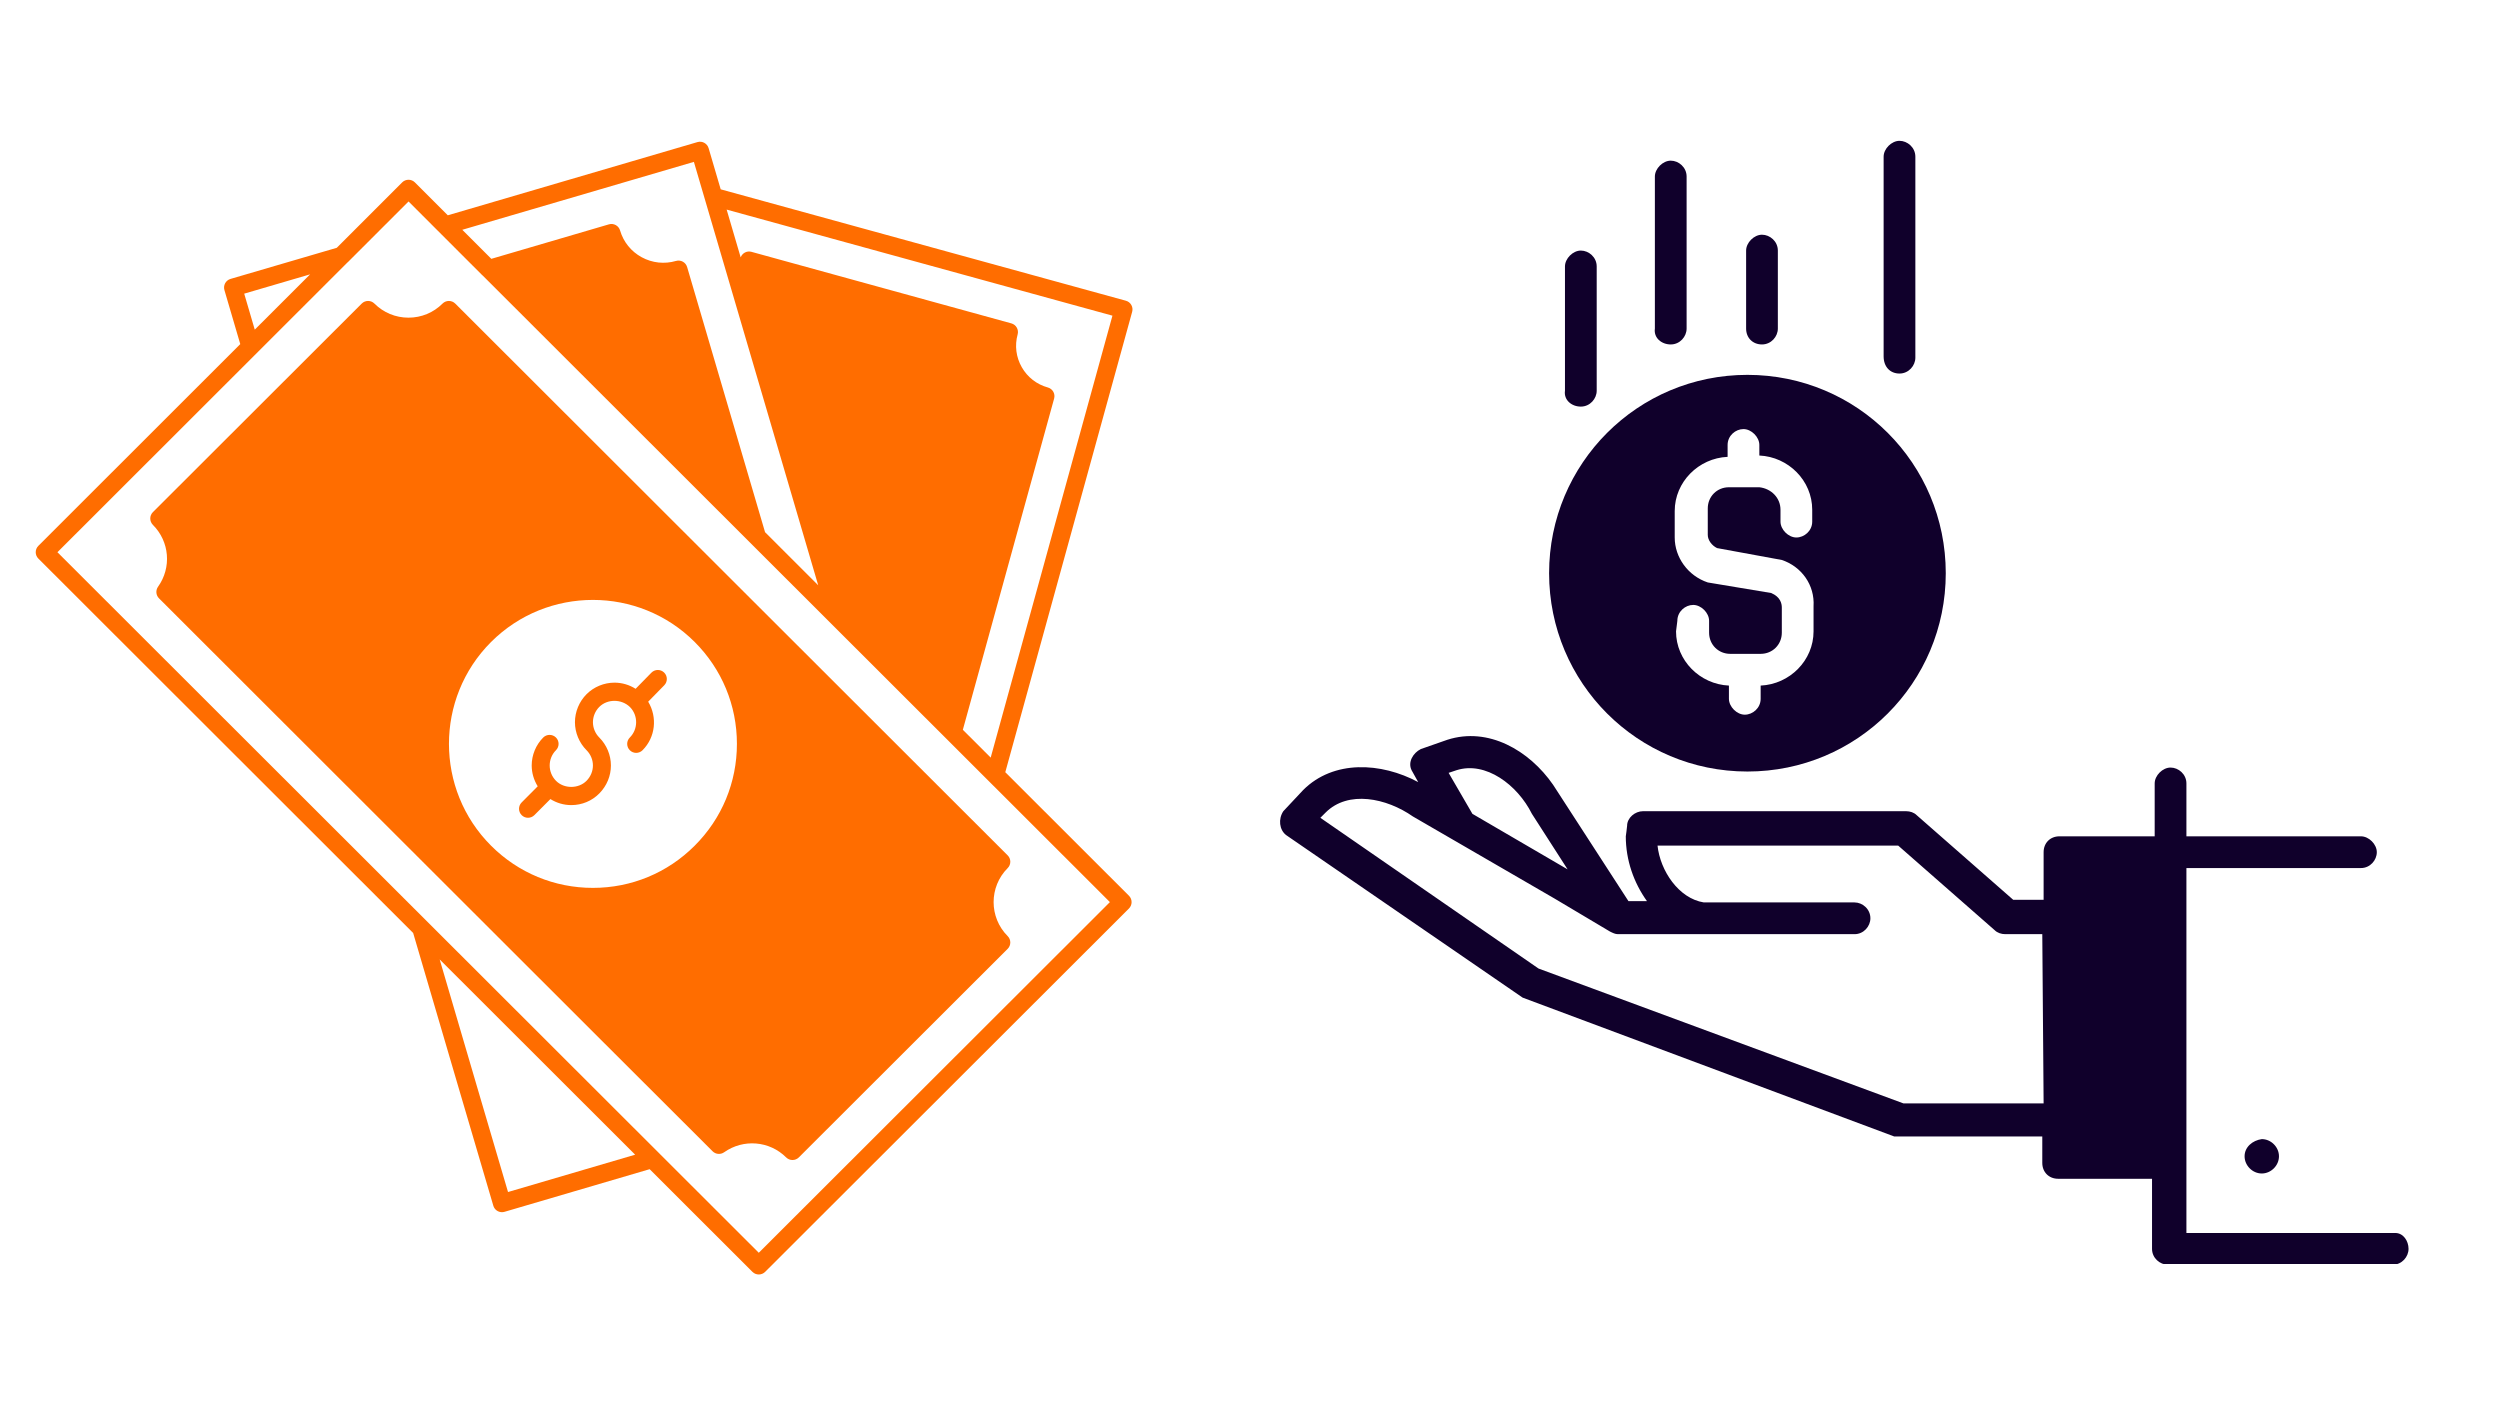 <svg xmlns="http://www.w3.org/2000/svg" xmlns:xlink="http://www.w3.org/1999/xlink" width="1366" zoomAndPan="magnify" viewBox="0 0 1024.5 576" height="768" preserveAspectRatio="xMidYMid meet" version="1.0"><defs><clipPath id="ebda577ccb"><path d="M 14.266 58 L 464.797 58 L 464.797 522.484 L 14.266 522.484 Z M 14.266 58 " clip-rule="nonzero"/></clipPath><clipPath id="31d647af2a"><path d="M 771 57.711 L 785 57.711 L 785 154 L 771 154 Z M 771 57.711 " clip-rule="nonzero"/></clipPath><clipPath id="fe103fc646"><path d="M 524 301 L 988 301 L 988 517.988 L 524 517.988 Z M 524 301 " clip-rule="nonzero"/></clipPath></defs><path fill="#ff6d00" d="M 414.027 353.141 C 414.027 352.16 413.641 351.223 412.949 350.535 L 186.562 124.406 C 185.121 122.969 182.793 122.969 181.352 124.406 C 177.629 128.129 172.676 130.18 167.398 130.18 C 162.121 130.18 157.168 128.125 153.441 124.406 C 152.004 122.965 149.676 122.969 148.234 124.406 L 62.656 209.875 C 61.965 210.57 61.578 211.504 61.578 212.48 C 61.578 213.461 61.965 214.395 62.656 215.09 C 69.488 221.922 70.379 232.586 64.766 240.441 C 63.723 241.91 63.887 243.918 65.156 245.191 L 251.867 431.711 C 251.867 431.715 251.867 431.715 251.871 431.715 L 292.027 471.801 C 293.301 473.07 295.297 473.23 296.754 472.195 C 304.652 466.621 315.332 467.508 322.164 474.305 C 322.879 475.02 323.82 475.375 324.762 475.375 C 325.703 475.375 326.645 475.016 327.363 474.301 L 412.945 388.832 C 413.637 388.141 414.023 387.207 414.023 386.227 C 414.023 385.25 413.637 384.309 412.945 383.621 C 405.262 375.938 405.262 363.434 412.945 355.746 C 413.641 355.055 414.027 354.113 414.027 353.141 Z M 301.988 304.836 C 301.988 320.605 295.844 335.422 284.695 346.551 C 284.691 346.555 284.691 346.555 284.688 346.559 C 273.559 357.707 258.742 363.852 242.973 363.852 C 227.211 363.852 212.379 357.707 201.23 346.555 C 178.234 323.562 178.234 286.117 201.23 263.094 C 212.742 251.59 227.859 245.844 242.973 245.844 C 258.086 245.844 273.199 251.594 284.691 263.09 C 295.844 274.242 301.988 289.07 301.988 304.836 Z M 301.988 304.836 " fill-opacity="1" fill-rule="nonzero"/><g clip-path="url(#ebda577ccb)"><path fill="#ff6d00" d="M 463.613 124.969 C 463.129 124.121 462.328 123.496 461.387 123.238 L 295.344 77.586 L 290.391 60.73 C 289.82 58.781 287.777 57.656 285.82 58.23 L 183.504 88.23 L 170.02 74.742 C 168.578 73.305 166.25 73.305 164.809 74.742 L 138.008 101.547 L 94.469 114.301 C 93.527 114.574 92.742 115.211 92.27 116.066 C 91.801 116.922 91.695 117.934 91.965 118.871 L 98.461 141.016 L 15.719 223.688 C 15.023 224.383 14.637 225.32 14.637 226.301 C 14.637 227.281 15.023 228.215 15.719 228.906 L 169.309 382.328 L 187.828 445.395 C 187.828 445.398 187.832 445.402 187.832 445.41 L 202.164 494.105 C 202.637 495.711 204.102 496.75 205.699 496.75 C 206.039 496.75 206.391 496.703 206.738 496.605 L 266.227 479.133 L 308.344 521.203 C 309.062 521.922 310.004 522.281 310.949 522.281 C 311.891 522.281 312.836 521.922 313.555 521.207 L 462.652 372.297 C 463.344 371.602 463.73 370.668 463.73 369.688 C 463.73 368.707 463.344 367.77 462.652 367.078 L 411.969 316.449 L 463.961 127.773 C 464.223 126.824 464.098 125.82 463.613 124.969 Z M 284.355 66.336 L 335.301 239.848 L 313.516 218.086 L 281.582 109.43 C 281.012 107.48 278.973 106.367 277.02 106.934 C 272.281 108.316 267.297 107.773 262.965 105.414 C 258.629 103.051 255.484 99.156 254.105 94.438 C 253.836 93.504 253.195 92.711 252.34 92.238 C 251.48 91.77 250.465 91.656 249.535 91.938 L 201.348 106.07 L 189.445 94.168 Z M 100.074 120.34 L 127.082 112.426 L 104.402 135.086 Z M 208.188 488.488 L 194.898 443.332 C 194.898 443.328 194.898 443.324 194.898 443.32 L 180.176 393.172 L 260.281 473.191 Z M 310.949 513.387 L 23.535 226.301 L 142.434 107.508 C 142.465 107.477 142.504 107.469 142.539 107.441 L 167.418 82.562 L 197.676 112.82 C 197.707 112.852 197.754 112.863 197.793 112.895 L 454.832 369.684 Z M 406.719 307.801 L 405.984 310.465 L 394.574 299.066 L 431.984 163.32 C 432.242 162.379 432.121 161.371 431.637 160.52 C 431.152 159.672 430.348 159.047 429.41 158.789 C 424.855 157.535 421.055 154.582 418.715 150.465 C 416.375 146.355 415.773 141.59 417.027 137.051 C 417.285 136.109 417.164 135.105 416.676 134.254 C 416.195 133.402 415.395 132.777 414.453 132.52 L 307.91 103.191 C 306.066 102.691 304.195 103.707 303.527 105.465 L 297.781 85.891 L 455.879 129.359 Z M 406.719 307.801 " fill-opacity="1" fill-rule="nonzero"/></g><path fill="#ff6d00" d="M 266.941 275.664 L 260.473 282.27 C 257.895 280.648 254.93 279.75 251.82 279.75 C 247.547 279.75 243.375 281.473 240.375 284.477 C 237.352 287.5 235.613 291.688 235.613 295.961 C 235.613 300.23 237.352 304.422 240.375 307.445 C 242.031 309.098 242.98 311.371 242.98 313.68 C 242.98 316.02 242.047 318.25 240.359 319.973 C 237.066 323.309 231.133 323.309 227.848 319.973 C 226.176 318.281 225.262 316.043 225.262 313.68 C 225.262 311.348 226.195 309.074 227.828 307.449 C 229.27 306.008 229.27 303.68 227.832 302.234 C 226.391 300.797 224.059 300.801 222.617 302.23 C 219.617 305.234 217.891 309.406 217.891 313.68 C 217.891 316.742 218.773 319.668 220.352 322.227 L 213.77 328.84 C 212.332 330.281 212.34 332.609 213.781 334.051 C 214.5 334.766 215.441 335.125 216.383 335.125 C 217.328 335.125 218.273 334.758 218.992 334.039 L 225.551 327.457 C 228.086 329.043 231.012 329.93 234.105 329.93 C 238.484 329.93 242.57 328.23 245.609 325.145 C 248.668 322.035 250.352 317.965 250.352 313.684 C 250.352 309.438 248.613 305.266 245.59 302.238 C 243.934 300.586 242.984 298.297 242.984 295.965 C 242.984 293.633 243.934 291.344 245.594 289.688 C 248.863 286.402 254.691 286.336 258.18 289.77 C 261.555 293.223 261.52 298.816 258.102 302.238 C 256.66 303.68 256.66 306.008 258.102 307.449 C 259.539 308.891 261.867 308.891 263.309 307.449 C 268.652 302.105 269.441 293.883 265.625 287.551 L 272.219 280.82 C 273.641 279.363 273.617 277.031 272.16 275.609 C 270.707 274.188 268.375 274.207 266.941 275.664 Z M 266.941 275.664 " fill-opacity="1" fill-rule="nonzero"/><path fill="#10002b" d="M 647.824 166.625 C 651.617 166.625 654.328 163.371 654.328 160.121 L 654.328 109.188 C 654.328 105.395 651.078 102.684 647.824 102.684 C 644.574 102.684 641.324 105.938 641.324 109.188 L 641.324 160.121 C 640.781 163.914 644.035 166.625 647.824 166.625 Z M 647.824 166.625 " fill-opacity="1" fill-rule="nonzero"/><path fill="#10002b" d="M 684.672 141.156 C 688.465 141.156 691.172 137.906 691.172 134.656 L 691.172 72.344 C 691.172 68.551 687.922 65.84 684.672 65.84 C 681.422 65.84 678.168 69.09 678.168 72.344 L 678.168 134.656 C 677.629 138.449 680.879 141.156 684.672 141.156 Z M 684.672 141.156 " fill-opacity="1" fill-rule="nonzero"/><path fill="#10002b" d="M 722.059 141.156 C 725.852 141.156 728.562 137.906 728.562 134.656 L 728.562 102.684 C 728.562 98.895 725.309 96.184 722.059 96.184 C 718.809 96.184 715.559 99.434 715.559 102.684 L 715.559 134.656 C 715.559 138.449 718.266 141.156 722.059 141.156 Z M 722.059 141.156 " fill-opacity="1" fill-rule="nonzero"/><g clip-path="url(#31d647af2a)"><path fill="#10002b" d="M 778.41 153.078 C 782.203 153.078 784.914 149.824 784.914 146.574 L 784.914 64.215 C 784.914 60.422 781.66 57.711 778.41 57.711 C 775.16 57.711 771.91 60.965 771.91 64.215 L 771.91 146.031 C 771.91 150.367 774.617 153.078 778.41 153.078 Z M 778.41 153.078 " fill-opacity="1" fill-rule="nonzero"/></g><path fill="#10002b" d="M 716.098 316.172 C 761.07 316.172 797.375 279.867 797.375 234.895 C 797.375 189.922 761.07 153.617 716.098 153.617 C 671.125 153.617 634.82 189.922 634.82 234.895 C 634.82 279.867 671.125 316.172 716.098 316.172 Z M 687.379 254.402 C 687.379 250.609 690.633 247.898 693.883 247.898 C 697.133 247.898 700.387 251.152 700.387 254.402 L 700.387 259.277 C 700.387 264.156 704.18 267.949 709.055 267.949 L 721.516 267.949 C 726.395 267.949 730.188 264.156 730.188 259.277 L 730.188 248.984 C 730.188 247.359 729.645 244.648 725.852 243.023 L 699.844 238.688 C 691.715 235.98 686.297 228.395 686.297 220.266 L 686.297 209.43 C 686.297 197.508 696.051 187.754 707.973 187.215 L 707.973 182.336 C 707.973 178.543 711.223 175.836 714.473 175.836 C 717.723 175.836 720.977 179.086 720.977 182.336 L 720.977 186.672 C 732.895 187.215 742.648 196.965 742.648 208.887 L 742.648 213.766 C 742.648 217.559 739.398 220.266 736.148 220.266 C 732.895 220.266 729.645 217.016 729.645 213.766 L 729.645 208.887 C 729.645 204.012 725.852 200.219 720.977 199.676 L 708.512 199.676 C 703.637 199.676 699.844 203.469 699.844 208.344 L 699.844 219.184 C 699.844 221.348 701.469 223.516 703.637 224.602 L 730.188 229.477 C 738.312 232.188 743.734 239.773 743.191 248.441 L 743.191 258.738 C 743.191 270.656 733.438 280.41 721.516 280.953 L 721.516 286.371 C 721.516 290.164 718.266 292.875 715.016 292.875 C 711.766 292.875 708.512 289.621 708.512 286.371 L 708.512 280.953 C 696.594 280.41 686.84 270.656 686.84 258.738 Z M 687.379 254.402 " fill-opacity="1" fill-rule="nonzero"/><path fill="#10002b" d="M 919.832 473.848 C 919.832 477.641 923.082 480.895 926.875 480.895 C 930.668 480.895 933.922 477.641 933.922 473.848 C 933.922 470.055 930.668 466.805 926.875 466.805 C 923.082 467.348 919.832 470.055 919.832 473.848 Z M 919.832 473.848 " fill-opacity="1" fill-rule="nonzero"/><g clip-path="url(#fe103fc646)"><path fill="#10002b" d="M 981.602 505.277 L 895.992 505.277 L 895.992 355.727 L 967.516 355.727 C 971.309 355.727 974.016 352.477 974.016 349.227 C 974.016 345.973 970.766 342.723 967.516 342.723 L 895.992 342.723 L 895.992 321.051 C 895.992 317.258 892.738 314.547 889.488 314.547 C 886.238 314.547 882.988 317.797 882.988 321.051 L 882.988 342.723 L 843.973 342.723 C 840.18 342.723 837.473 345.434 837.473 349.227 L 837.473 368.73 L 825.008 368.73 L 785.453 334.055 C 784.371 332.969 782.746 332.43 781.121 332.43 L 673.293 332.43 C 670.043 332.43 666.789 335.137 666.789 338.387 C 666.789 338.93 666.25 342.723 666.25 342.723 C 666.25 352.477 669.5 361.688 674.918 369.273 L 667.332 369.273 C 667.332 369.273 637.531 323.215 636.449 321.59 C 626.695 307.504 609.898 297.75 593.102 303.168 L 582.262 306.961 C 579.012 308.586 576.844 312.379 578.469 315.629 C 578.469 315.629 581.18 320.508 581.18 320.508 C 566.008 312.379 546.5 311.297 534.039 323.758 L 525.91 332.43 C 523.742 335.68 524.285 340.012 526.996 342.18 L 623.984 408.828 C 623.984 408.828 776.242 465.723 776.242 465.723 C 777.328 465.723 836.93 465.723 836.93 465.723 L 836.93 476.559 C 836.93 480.352 839.641 483.062 843.434 483.062 L 881.902 483.062 L 881.902 511.777 C 881.902 515.57 885.152 518.281 888.406 518.281 L 980.52 518.281 C 984.312 518.281 987.02 515.031 987.02 511.777 C 987.02 508.527 984.855 505.277 981.602 505.277 Z M 596.895 315.629 C 608.812 311.836 621.816 321.59 627.777 333.512 L 642.406 356.27 L 603.395 333.512 L 593.641 316.715 Z M 837.473 452.176 L 780.035 452.176 L 630.488 396.906 L 541.082 335.137 L 543.25 332.969 C 552.461 323.758 568.176 327.008 579.012 334.594 L 636.988 368.191 L 659.746 381.734 C 660.832 382.277 661.914 382.82 662.996 382.82 L 759.988 382.82 C 763.781 382.82 766.488 379.566 766.488 376.316 C 766.488 372.523 763.238 369.816 759.988 369.816 L 698.219 369.816 C 687.922 368.191 680.336 356.812 679.254 346.516 L 777.867 346.516 L 817.422 381.195 C 818.508 382.277 820.133 382.82 821.758 382.82 L 836.93 382.82 Z M 837.473 452.176 " fill-opacity="1" fill-rule="nonzero"/></g></svg>